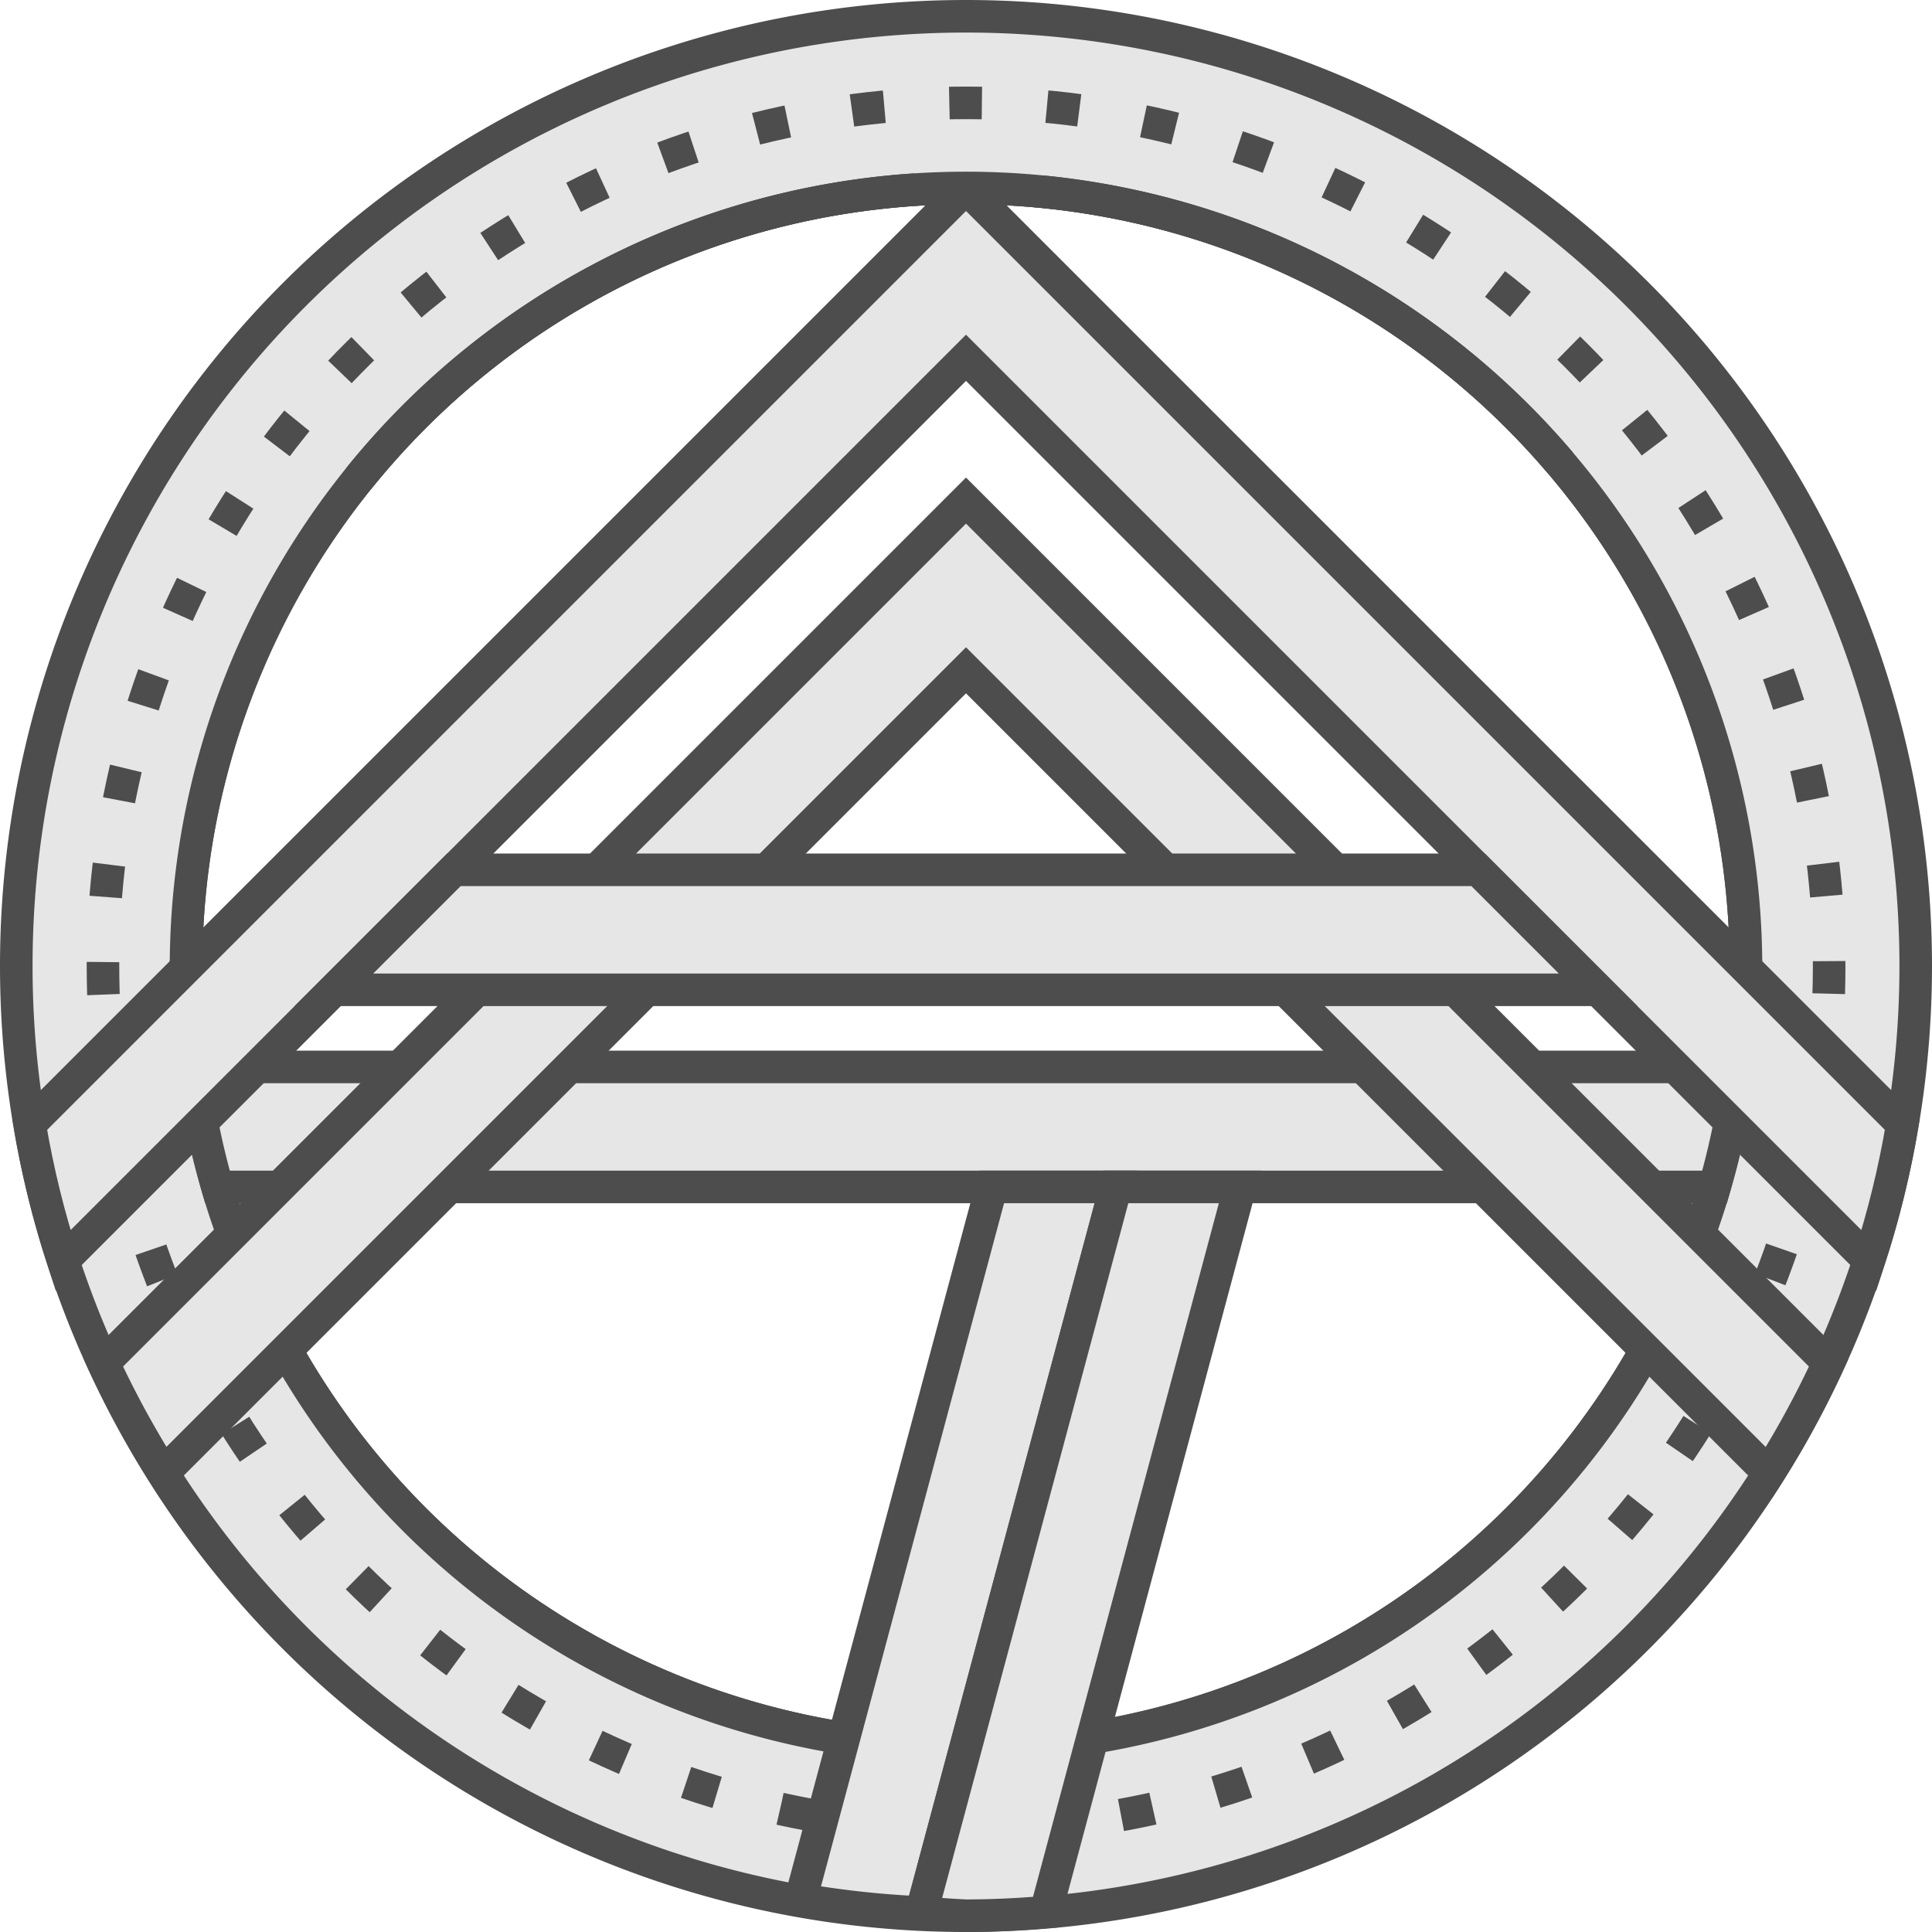 <?xml version="1.0" encoding="UTF-8" standalone="no"?>
<!-- Created with Inkscape (http://www.inkscape.org/) -->

<svg
   width="391.583mm"
   height="391.583mm"
   viewBox="0 0 391.583 391.583"
   version="1.1"
   id="svg1"
   sodipodi:docname="logo_only_gray.svg"
   inkscape:version="1.3.2 (1:1.3.2+202311252150+091e20ef0f)"
   inkscape:export-filename="logo_only.png"
   inkscape:export-xdpi="96"
   inkscape:export-ydpi="96"
   xmlns:inkscape="http://www.inkscape.org/namespaces/inkscape"
   xmlns:sodipodi="http://sodipodi.sourceforge.net/DTD/sodipodi-0.dtd"
   xmlns="http://www.w3.org/2000/svg"
   xmlns:svg="http://www.w3.org/2000/svg">
  <sodipodi:namedview
     id="namedview1"
     pagecolor="#ffffff"
     bordercolor="#000000"
     borderopacity="0.25"
     inkscape:showpageshadow="2"
     inkscape:pageopacity="0.0"
     inkscape:pagecheckerboard="0"
     inkscape:deskcolor="#d1d1d1"
     inkscape:document-units="mm"
     inkscape:zoom="0.37928647"
     inkscape:cx="680.22463"
     inkscape:cy="892.46527"
     inkscape:window-width="1854"
     inkscape:window-height="1011"
     inkscape:window-x="0"
     inkscape:window-y="0"
     inkscape:window-maximized="1"
     inkscape:current-layer="g15-9" />
  <defs
     id="defs1" />
  <g
     inkscape:label="Livello 1"
     inkscape:groupmode="layer"
     id="layer1"
     transform="translate(76.465,71.702)">
    <g
       id="g15-9"
       transform="translate(-185.25,-127.57)">
      <circle
         style="fill:none;stroke:#4d4d4d;stroke-width:6.6;stroke-dasharray:none;stroke-opacity:1"
         id="circle2-2"
         cx="304.577"
         cy="252.056"
         r="158.089" />
      <path
         id="path2-2"
         style="fill:#e6e6e6;fill-opacity:1;stroke:#4d4d4d;stroke-width:6.6;stroke-dasharray:none;stroke-opacity:1"
         d="M 304.577,59.168 A 192.492,192.492 0 0 0 112.085,251.66 192.492,192.492 0 0 0 304.577,444.151 192.492,192.492 0 0 0 497.068,251.66 192.492,192.492 0 0 0 304.577,59.168 Z m 0,34.799 A 158.089,158.089 0 0 1 462.666,252.057 158.089,158.089 0 0 1 304.577,410.146 158.089,158.089 0 0 1 146.487,252.056 158.089,158.089 0 0 1 304.577,93.967 Z"
         inkscape:label="inner circle - need bg" />
      <circle
         style="fill:none;stroke:#4d4d4d;stroke-width:6.6;stroke-dasharray:6.6, 13.2;stroke-dashoffset:0;stroke-opacity:1"
         id="circle3-3"
         transform="rotate(87.309)"
         r="174.935"
         cy="-292.44"
         cx="265.676" />
      <g
         id="g1"
         inkscape:label="change fill to change bg"
         style="fill:#e6e6e6">
        <path
           id="path14-0-0"
           style="display:inline;fill:#e6e6e6;fill-opacity:1;stroke:#4d4d4d;stroke-width:6.6;stroke-dasharray:none;stroke-dashoffset:0;stroke-opacity:1"
           d="m 147.922,272.114 a 158.089,158.089 0 0 0 4.936,24.326 h 303.439 a 158.089,158.089 0 0 0 4.936,-24.326 z" />
        <path
           id="path11-7"
           style="display:inline;fill:#e6e6e6;fill-opacity:1;stroke:#4d4d4d;stroke-width:6.6;stroke-dasharray:none;stroke-dashoffset:0;stroke-opacity:1"
           d="m 309.757,296.44 -38.697,144.421 a 192.492,192.492 0 0 0 24.476,2.644 l 39.406,-147.065 z" />
        <path
           id="path10-5"
           style="display:inline;fill:#e6e6e6;fill-opacity:1;stroke:#4d4d4d;stroke-width:6.6;stroke-dasharray:none;stroke-dashoffset:0;stroke-opacity:1"
           d="m 334.941,296.44 -39.406,147.065 a 192.492,192.492 0 0 0 9.041,0.646 192.492,192.492 0 0 0 16.164,-0.727 l 39.385,-146.984 z" />
        <path
           id="path8-6-0-2-9"
           style="display:inline;fill:#e6e6e6;fill-opacity:1;stroke:#4d4d4d;stroke-width:6.6;stroke-linecap:butt;stroke-dasharray:none;stroke-dashoffset:0;stroke-opacity:1"
           d="M 304.577,93.967 146.487,252.056 a 158.089,158.089 0 0 0 0,5.2e-4 158.089,158.089 0 0 0 3.448,30.954 L 304.577,128.37 459.218,283.011 a 158.089,158.089 0 0 0 3.448,-30.954 z"
           inkscape:label="upper a" />
        <path
           id="path7-2"
           style="display:inline;fill:#e6e6e6;fill-opacity:1;stroke:#4d4d4d;stroke-width:6.6;stroke-dasharray:none;stroke-opacity:1"
           inkscape:label="long upper a"
           d="M 304.577,93.967 114.798,283.746 c 1.588,9.461 3.862,18.685 6.777,27.625 L 304.577,128.369 487.579,311.371 c 2.915,-8.94 5.188,-18.164 6.777,-27.626 z" />
        <path
           id="path8-6-0-2-6-2"
           style="display:inline;fill:#e6e6e6;fill-opacity:1;stroke:#4d4d4d;stroke-width:6.6;stroke-dasharray:none;stroke-dashoffset:0;stroke-opacity:1"
           d="M 304.577,157.326 129.762,332.14 a 192.492,192.492 0 0 0 12.151,22.252 L 304.577,191.728 467.273,354.425 a 192.492,192.492 0 0 0 12.12,-22.282 z" />
        <path
           style="display:inline;fill:#e6e6e6;fill-opacity:1;stroke:#4d4d4d;stroke-width:6.6;stroke-dasharray:none;stroke-dashoffset:0;stroke-opacity:1"
           d="m 200.784,232.162 -24.326,24.326 h 256.237 l -24.326,-24.326 z"
           id="path9-8" />
        <rect
           style="fill:#e6e6e6;fill-opacity:1;stroke-width:5;stroke-linejoin:bevel"
           id="rect18-9"
           width="25.983"
           height="8.359"
           x="294.142"
           y="86.375" />
      </g>
      <path
         style="fill:none;stroke:#4d4d4d;stroke-width:6.6;stroke-dasharray:none;stroke-opacity:1"
         id="circle18-7"
         sodipodi:type="arc"
         sodipodi:cx="304.5766"
         sodipodi:cy="252.05643"
         sodipodi:rx="158.08949"
         sodipodi:ry="158.08949"
         sodipodi:start="3.8197214"
         sodipodi:end="5.5791332"
         sodipodi:arc-type="arc"
         d="M 181.465,152.881 A 158.089,158.089 0 0 1 302.528,93.98 158.089,158.089 0 0 1 425.076,149.723"
         sodipodi:open="true" />
    </g>
  </g>
</svg>
